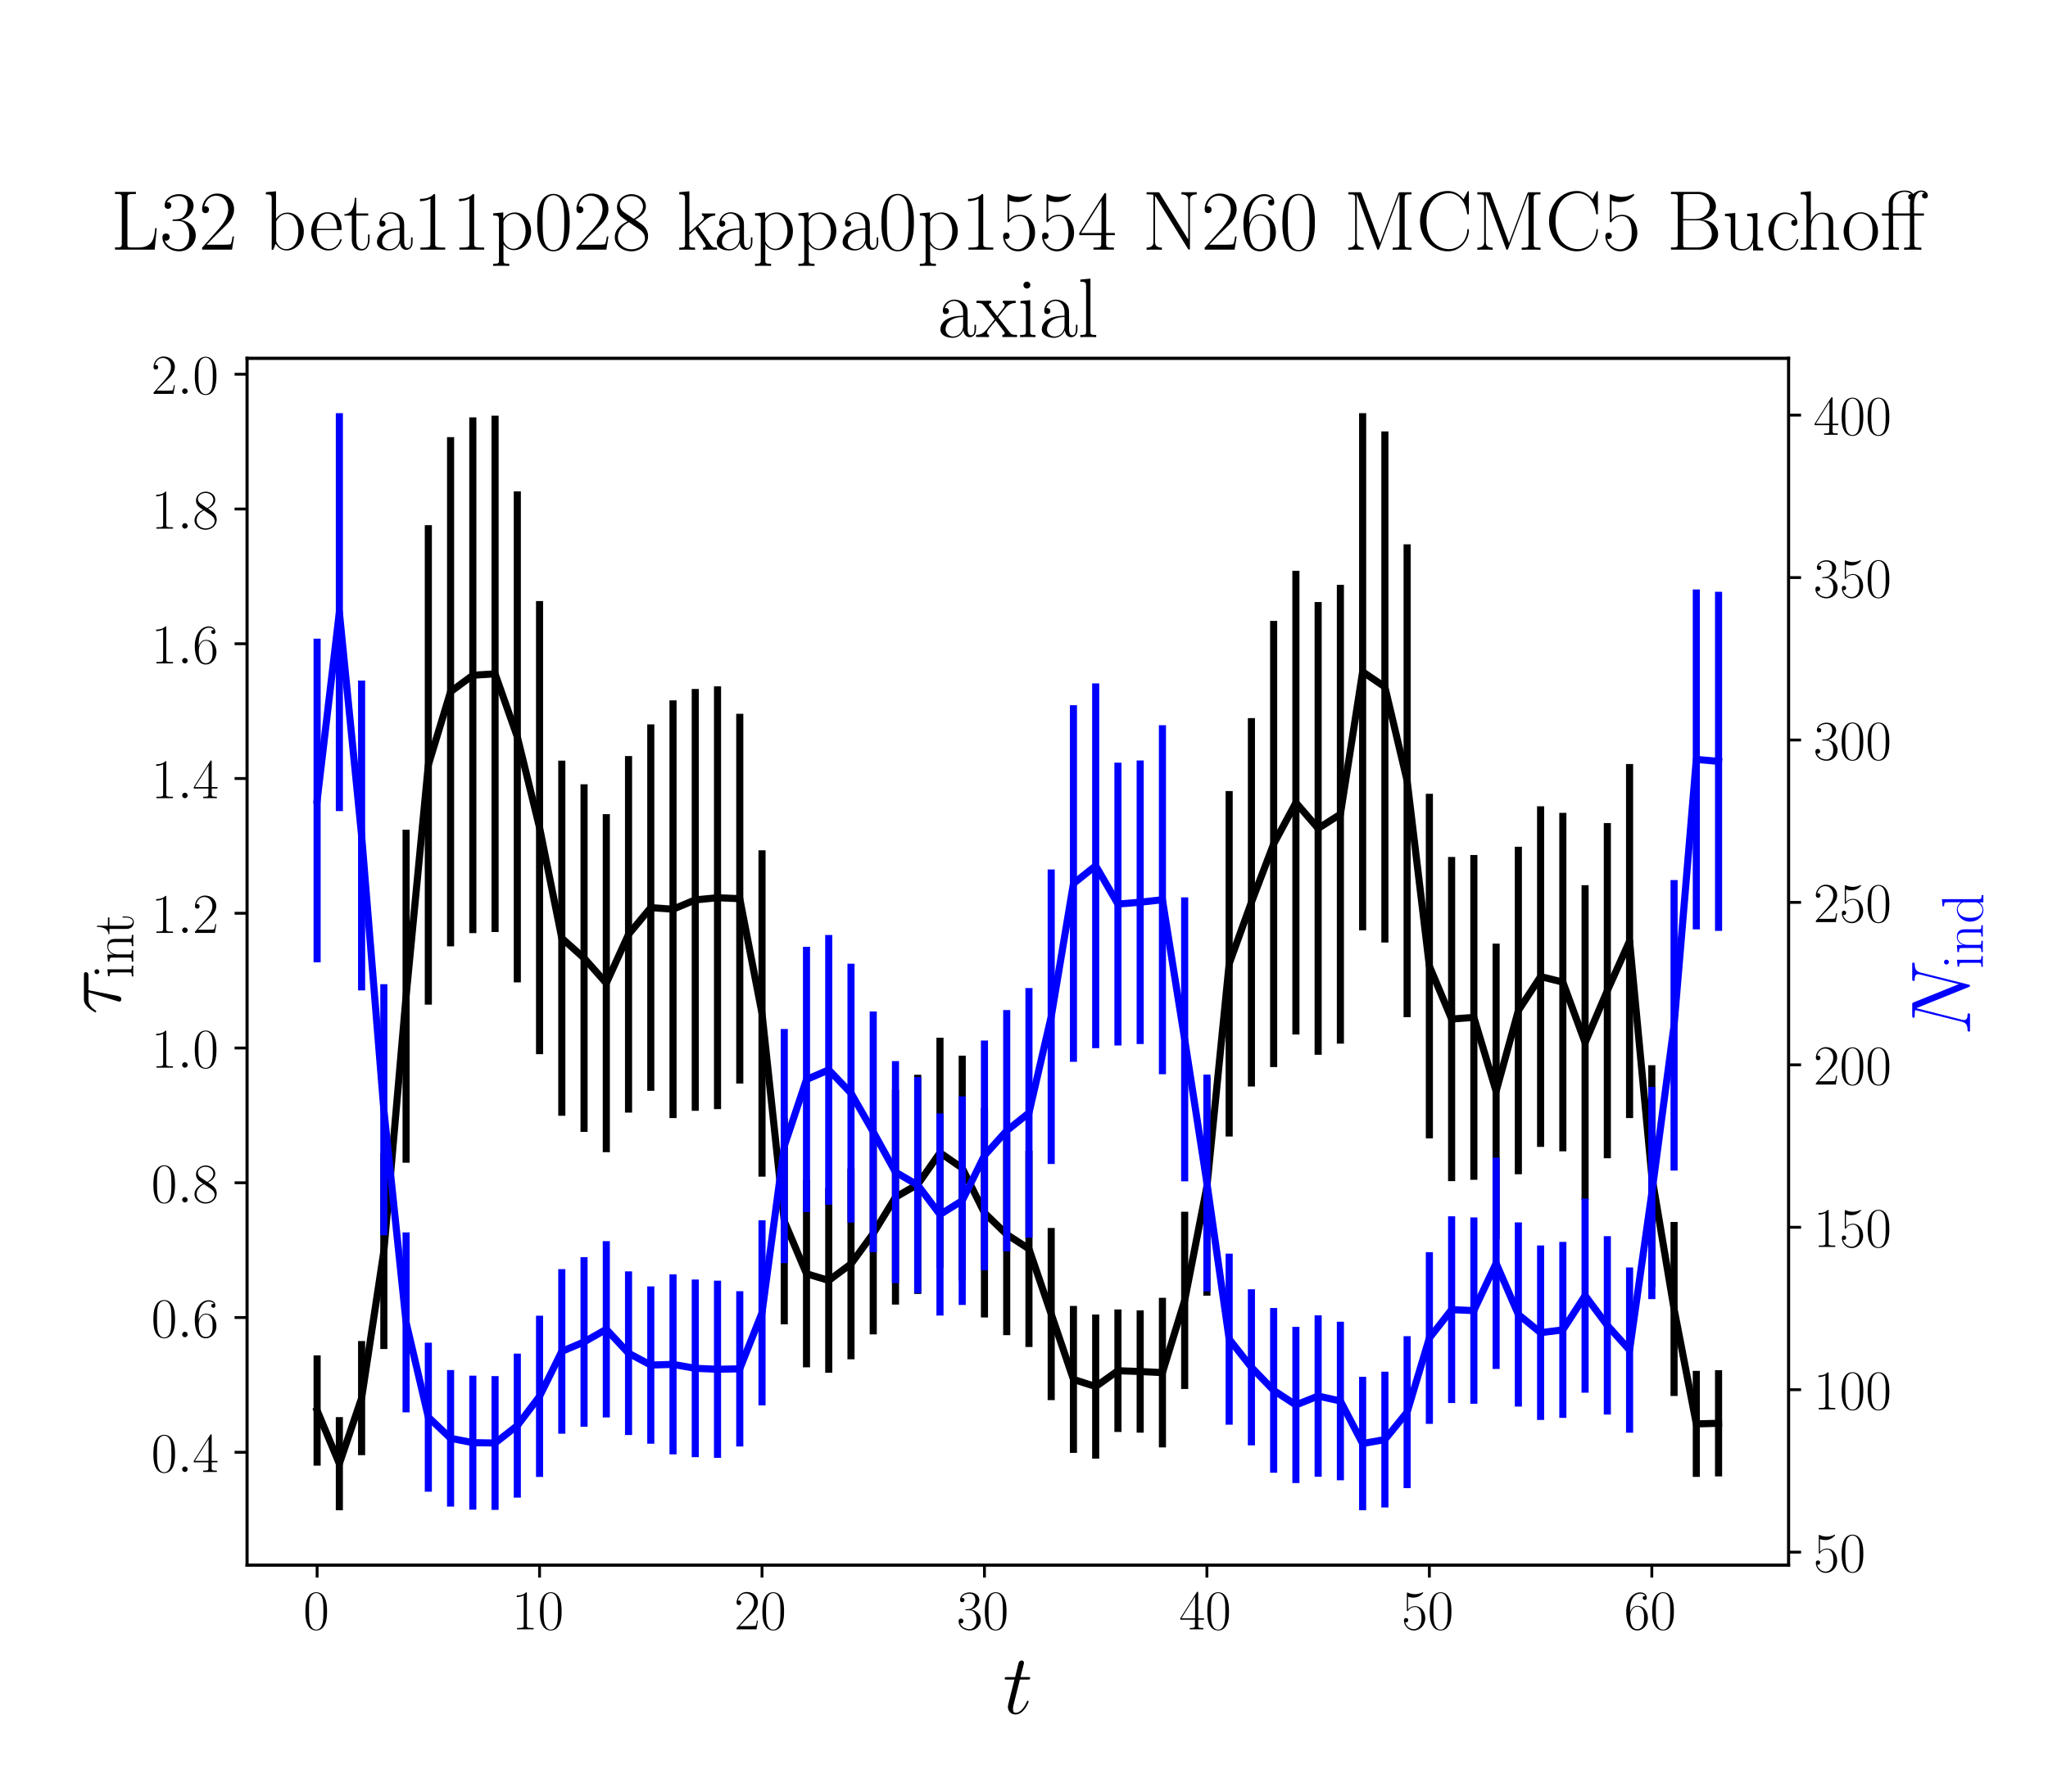 <?xml version="1.0" encoding="utf-8" standalone="no"?>
<!DOCTYPE svg PUBLIC "-//W3C//DTD SVG 1.1//EN"
  "http://www.w3.org/Graphics/SVG/1.1/DTD/svg11.dtd">
<!-- Created with matplotlib (https://matplotlib.org/) -->
<svg height="504pt" version="1.1" viewBox="0 0 576 504" width="576pt" xmlns="http://www.w3.org/2000/svg" xmlns:xlink="http://www.w3.org/1999/xlink">
 <defs>
  <style type="text/css">*{stroke-linecap:butt;stroke-linejoin:round;}</style>
 </defs>
 <g id="figure_1">
  <g id="patch_1">
   <path d="M 0 504 
L 576 504 
L 576 0 
L 0 0 
z
" style="fill:#ffffff;"/>
  </g>
  <g id="axes_1">
   <g id="patch_2">
    <path d="M 69.479 440.296 
L 503.053 440.296 
L 503.053 100.8 
L 69.479 100.8 
z
" style="fill:#ffffff;"/>
   </g>
   <g id="matplotlib.axis_1">
    <g id="xtick_1">
     <g id="line2d_1">
      <defs>
       <path d="M 0 0 
L 0 3.5 
" id="m5c2902a38f" style="stroke:#000000;stroke-width:0.8;"/>
      </defs>
      <g>
       <use style="stroke:#000000;stroke-width:0.8;" x="89.187" xlink:href="#m5c2902a38f" y="440.296"/>
      </g>
     </g>
     <g id="text_1">
      <!-- $\mathdefault{0}$ -->
      <g transform="translate(85.285 458.365)scale(0.16 -0.16)">
       <defs>
        <path d="M 42 31.641 
C 42 37.75 41.906 48.125 37.703 56.109 
C 34 63.109 28.094 65.594 22.906 65.594 
C 18.094 65.594 12 63.406 8.203 56.203 
C 4.203 48.719 3.797 39.438 3.797 31.641 
C 3.797 25.953 3.906 17.281 7 9.672 
C 11.297 -0.609 19 -2 22.906 -2 
C 27.5 -2 34.5 -0.109 38.594 9.375 
C 41.594 16.281 42 24.359 42 31.641 
z
M 22.906 -0.406 
C 16.5 -0.406 12.703 5.078 11.297 12.688 
C 10.203 18.562 10.203 27.156 10.203 32.75 
C 10.203 40.438 10.203 46.828 11.5 52.922 
C 13.406 61.391 19 64 22.906 64 
C 27 64 32.297 61.297 34.203 53.125 
C 35.5 47.438 35.594 40.734 35.594 32.75 
C 35.594 26.25 35.594 18.266 34.406 12.375 
C 32.297 1.484 26.406 -0.406 22.906 -0.406 
z
" id="CMR17-48"/>
       </defs>
       <use transform="scale(0.996)" xlink:href="#CMR17-48"/>
      </g>
     </g>
    </g>
    <g id="xtick_2">
     <g id="line2d_2">
      <g>
       <use style="stroke:#000000;stroke-width:0.8;" x="151.751" xlink:href="#m5c2902a38f" y="440.296"/>
      </g>
     </g>
     <g id="text_2">
      <!-- $\mathdefault{10}$ -->
      <g transform="translate(143.947 458.365)scale(0.16 -0.16)">
       <defs>
        <path d="M 26.594 63.406 
C 26.594 65.5 26.5 65.5 25.094 65.5 
C 21.203 61.188 15.297 59.797 9.703 59.797 
C 9.406 59.797 8.906 59.797 8.797 59.5 
C 8.703 59.297 8.703 59.094 8.703 57 
C 11.797 57 17 57.594 21 59.984 
L 21 7.203 
C 21 3.688 20.797 2.5 12.203 2.5 
L 9.203 2.5 
L 9.203 0 
C 14 0 19 0 23.797 0 
C 28.594 0 33.594 0 38.406 0 
L 38.406 2.5 
L 35.406 2.5 
C 26.797 2.5 26.594 3.594 26.594 7.156 
z
" id="CMR17-49"/>
       </defs>
       <use transform="scale(0.996)" xlink:href="#CMR17-49"/>
       <use transform="translate(45.69 0)scale(0.996)" xlink:href="#CMR17-48"/>
      </g>
     </g>
    </g>
    <g id="xtick_3">
     <g id="line2d_3">
      <g>
       <use style="stroke:#000000;stroke-width:0.8;" x="214.316" xlink:href="#m5c2902a38f" y="440.296"/>
      </g>
     </g>
     <g id="text_3">
      <!-- $\mathdefault{20}$ -->
      <g transform="translate(206.512 458.365)scale(0.16 -0.16)">
       <defs>
        <path d="M 41.703 15.453 
L 39.906 15.453 
C 38.906 8.375 38.094 7.172 37.703 6.562 
C 37.203 5.766 30 5.766 28.594 5.766 
L 9.406 5.766 
C 13 9.672 20 16.75 28.5 24.953 
C 34.594 30.734 41.703 37.531 41.703 47.422 
C 41.703 59.219 32.297 66 21.797 66 
C 10.797 66 4.094 56.312 4.094 47.344 
C 4.094 43.438 7 42.938 8.203 42.938 
C 9.203 42.938 12.203 43.547 12.203 47.031 
C 12.203 50.109 9.594 51 8.203 51 
C 7.594 51 7 50.906 6.594 50.703 
C 8.5 59.219 14.297 63.406 20.406 63.406 
C 29.094 63.406 34.797 56.516 34.797 47.422 
C 34.797 38.734 29.703 31.25 24 24.75 
L 4.094 2.281 
L 4.094 0 
L 39.297 0 
z
" id="CMR17-50"/>
       </defs>
       <use transform="scale(0.996)" xlink:href="#CMR17-50"/>
       <use transform="translate(45.69 0)scale(0.996)" xlink:href="#CMR17-48"/>
      </g>
     </g>
    </g>
    <g id="xtick_4">
     <g id="line2d_4">
      <g>
       <use style="stroke:#000000;stroke-width:0.8;" x="276.881" xlink:href="#m5c2902a38f" y="440.296"/>
      </g>
     </g>
     <g id="text_4">
      <!-- $\mathdefault{30}$ -->
      <g transform="translate(269.077 458.365)scale(0.16 -0.16)">
       <defs>
        <path d="M 22.094 33.703 
C 31 33.703 34.906 25.969 34.906 17.031 
C 34.906 5 28.5 0.391 22.703 0.391 
C 17.406 0.391 8.797 3.031 6.094 10.828 
C 6.594 10.625 7.094 10.625 7.594 10.625 
C 10 10.625 11.797 12.219 11.797 14.812 
C 11.797 17.703 9.594 19 7.594 19 
C 5.906 19 3.297 18.203 3.297 14.469 
C 3.297 5.234 12.297 -2 22.906 -2 
C 34 -2 42.5 6.719 42.5 16.953 
C 42.5 26.672 34.5 33.703 25 34.797 
C 32.594 36.375 39.906 43.062 39.906 52.016 
C 39.906 59.688 32 65.297 23 65.297 
C 13.906 65.297 5.906 59.828 5.906 52.016 
C 5.906 48.594 8.5 48 9.797 48 
C 11.906 48 13.703 49.297 13.703 51.891 
C 13.703 54.469 11.906 55.766 9.797 55.766 
C 9.406 55.766 8.906 55.766 8.5 55.578 
C 11.406 61.859 19.297 63 22.797 63 
C 26.297 63 32.906 61.328 32.906 51.875 
C 32.906 49.109 32.5 44.188 29.094 39.844 
C 26.094 36 22.703 36 19.406 35.688 
C 18.906 35.688 16.594 35.453 16.203 35.453 
C 15.5 35.359 15.094 35.266 15.094 34.5 
C 15.094 33.797 15.203 33.703 17.203 33.703 
z
" id="CMR17-51"/>
       </defs>
       <use transform="scale(0.996)" xlink:href="#CMR17-51"/>
       <use transform="translate(45.69 0)scale(0.996)" xlink:href="#CMR17-48"/>
      </g>
     </g>
    </g>
    <g id="xtick_5">
     <g id="line2d_5">
      <g>
       <use style="stroke:#000000;stroke-width:0.8;" x="339.446" xlink:href="#m5c2902a38f" y="440.296"/>
      </g>
     </g>
     <g id="text_5">
      <!-- $\mathdefault{40}$ -->
      <g transform="translate(331.642 458.365)scale(0.16 -0.16)">
       <defs>
        <path d="M 33.594 64.406 
C 33.594 66.5 33.5 66.5 31.703 66.5 
L 2 19.594 
L 2 17 
L 27.797 17 
L 27.797 7.141 
C 27.797 3.5 27.594 2.5 20.594 2.5 
L 18.703 2.5 
L 18.703 0 
C 21.906 0 27.297 0 30.703 0 
C 34.094 0 39.5 0 42.703 0 
L 42.703 2.5 
L 40.797 2.5 
C 33.797 2.5 33.594 3.5 33.594 7.141 
L 33.594 17 
L 43.797 17 
L 43.797 19.594 
L 33.594 19.594 
z
M 28.094 57.859 
L 28.094 19.594 
L 4 19.594 
z
" id="CMR17-52"/>
       </defs>
       <use transform="scale(0.996)" xlink:href="#CMR17-52"/>
       <use transform="translate(45.69 0)scale(0.996)" xlink:href="#CMR17-48"/>
      </g>
     </g>
    </g>
    <g id="xtick_6">
     <g id="line2d_6">
      <g>
       <use style="stroke:#000000;stroke-width:0.8;" x="402.011" xlink:href="#m5c2902a38f" y="440.296"/>
      </g>
     </g>
     <g id="text_6">
      <!-- $\mathdefault{50}$ -->
      <g transform="translate(394.207 458.365)scale(0.16 -0.16)">
       <defs>
        <path d="M 11.406 57.688 
C 12.406 57.281 16.5 56 20.703 56 
C 30 56 35.094 61.109 38 64.062 
C 38 64.953 38 65.5 37.406 65.5 
C 37.297 65.5 37.094 65.5 36.297 65.047 
C 32.797 63.406 28.703 62.078 23.703 62.078 
C 20.703 62.078 16.203 62.484 11.297 64.672 
C 10.203 65.172 10 65.172 9.906 65.172 
C 9.406 65.172 9.297 65.062 9.297 63.078 
L 9.297 34.422 
C 9.297 32.641 9.297 32.141 10.297 32.141 
C 10.797 32.141 11 32.344 11.5 33.031 
C 14.703 37.516 19.094 39.406 24.094 39.406 
C 27.594 39.406 35.094 37.219 35.094 20.141 
C 35.094 16.953 35.094 11.172 32.094 6.578 
C 29.594 2.484 25.703 0.391 21.406 0.391 
C 14.797 0.391 8.094 5 6.297 12.719 
C 6.703 12.609 7.5 12.422 7.906 12.422 
C 9.203 12.422 11.703 13.125 11.703 16.219 
C 11.703 18.906 9.797 20 7.906 20 
C 5.594 20 4.094 18.594 4.094 15.797 
C 4.094 7.094 11 -2 21.594 -2 
C 31.906 -2 41.703 6.875 41.703 19.75 
C 41.703 31.719 33.906 41 24.203 41 
C 19.094 41 14.797 39.109 11.406 35.531 
z
" id="CMR17-53"/>
       </defs>
       <use transform="scale(0.996)" xlink:href="#CMR17-53"/>
       <use transform="translate(45.69 0)scale(0.996)" xlink:href="#CMR17-48"/>
      </g>
     </g>
    </g>
    <g id="xtick_7">
     <g id="line2d_7">
      <g>
       <use style="stroke:#000000;stroke-width:0.8;" x="464.576" xlink:href="#m5c2902a38f" y="440.296"/>
      </g>
     </g>
     <g id="text_7">
      <!-- $\mathdefault{60}$ -->
      <g transform="translate(456.772 458.365)scale(0.16 -0.16)">
       <defs>
        <path d="M 10.594 34 
C 10.594 57.656 21.797 63 28.297 63 
C 30.406 63 35.5 62.641 37.5 59 
C 35.906 59 32.906 59 32.906 55.516 
C 32.906 52.828 35.094 51.922 36.5 51.922 
C 37.406 51.922 40.094 52.312 40.094 55.625 
C 40.094 61.781 35.094 65.297 28.203 65.297 
C 16.297 65.297 3.797 52.969 3.797 31 
C 3.797 3.953 15.094 -2 23.094 -2 
C 32.797 -2 42 6.672 42 20.047 
C 42 32.516 33.906 41.594 23.703 41.594 
C 17.594 41.594 13.094 37.609 10.594 30.625 
z
M 23.094 0.391 
C 10.797 0.391 10.797 18.75 10.797 22.438 
C 10.797 29.625 14.203 40 23.5 40 
C 25.203 40 30.094 40 33.406 33.125 
C 35.203 29.219 35.203 25.141 35.203 20.141 
C 35.203 14.75 35.203 10.781 33.094 6.781 
C 30.906 2.672 27.703 0.391 23.094 0.391 
z
" id="CMR17-54"/>
       </defs>
       <use transform="scale(0.996)" xlink:href="#CMR17-54"/>
       <use transform="translate(45.69 0)scale(0.996)" xlink:href="#CMR17-48"/>
      </g>
     </g>
    </g>
    <g id="text_8">
     <!-- $t$ -->
     <g transform="translate(282.039 482.069)scale(0.24 -0.24)">
      <defs>
       <path d="M 20.094 40.094 
L 29.297 40.094 
C 31.203 40.094 32.203 40.094 32.203 41.891 
C 32.203 43 31.594 43 29.594 43 
L 20.797 43 
L 24.5 57.688 
C 24.906 59.078 24.906 59.281 24.906 60 
C 24.906 61.609 23.594 62.5 22.297 62.5 
C 21.5 62.5 19.203 62.203 18.406 58.984 
L 14.5 43 
L 5.094 43 
C 3.094 43 2.203 43 2.203 41.094 
C 2.203 40.094 2.906 40.094 4.797 40.094 
L 13.703 40.094 
L 7.094 13.766 
C 6.297 10.281 6 9.281 6 7.984 
C 6 3.297 9.297 -1 14.906 -1 
C 25 -1 30.406 13.562 30.406 14.25 
C 30.406 14.859 30 15.156 29.406 15.156 
C 29.203 15.156 28.797 15.156 28.594 14.75 
C 28.5 14.656 28.406 14.547 27.703 12.953 
C 25.594 7.984 21 1 15.203 1 
C 12.203 1 12 3.5 12 5.688 
C 12 5.781 12 7.688 12.297 8.875 
z
" id="CMMI12-116"/>
      </defs>
      <use transform="scale(0.996)" xlink:href="#CMMI12-116"/>
     </g>
    </g>
   </g>
   <g id="matplotlib.axis_2">
    <g id="ytick_1">
     <g id="line2d_8">
      <defs>
       <path d="M 0 0 
L -3.5 0 
" id="m977ad67863" style="stroke:#000000;stroke-width:0.8;"/>
      </defs>
      <g>
       <use style="stroke:#000000;stroke-width:0.8;" x="69.479" xlink:href="#m977ad67863" y="408.552"/>
      </g>
     </g>
     <g id="text_9">
      <!-- $\mathdefault{0.4}$ -->
      <g transform="translate(42.535 414.087)scale(0.16 -0.16)">
       <defs>
        <path d="M 18.406 4.797 
C 18.406 7.688 16 9.672 13.594 9.672 
C 10.703 9.672 8.703 7.281 8.703 4.891 
C 8.703 2 11.094 0 13.5 0 
C 16.406 0 18.406 2.391 18.406 4.797 
z
" id="CMMI12-58"/>
       </defs>
       <use transform="scale(0.996)" xlink:href="#CMR17-48"/>
       <use transform="translate(45.69 0)scale(0.996)" xlink:href="#CMMI12-58"/>
       <use transform="translate(72.788 0)scale(0.996)" xlink:href="#CMR17-52"/>
      </g>
     </g>
    </g>
    <g id="ytick_2">
     <g id="line2d_9">
      <g>
       <use style="stroke:#000000;stroke-width:0.8;" x="69.479" xlink:href="#m977ad67863" y="370.642"/>
      </g>
     </g>
     <g id="text_10">
      <!-- $\mathdefault{0.6}$ -->
      <g transform="translate(42.535 376.177)scale(0.16 -0.16)">
       <use transform="scale(0.996)" xlink:href="#CMR17-48"/>
       <use transform="translate(45.69 0)scale(0.996)" xlink:href="#CMMI12-58"/>
       <use transform="translate(72.788 0)scale(0.996)" xlink:href="#CMR17-54"/>
      </g>
     </g>
    </g>
    <g id="ytick_3">
     <g id="line2d_10">
      <g>
       <use style="stroke:#000000;stroke-width:0.8;" x="69.479" xlink:href="#m977ad67863" y="332.732"/>
      </g>
     </g>
     <g id="text_11">
      <!-- $\mathdefault{0.8}$ -->
      <g transform="translate(42.535 338.267)scale(0.16 -0.16)">
       <defs>
        <path d="M 27.203 35.375 
C 33.5 38.547 39.906 43.328 39.906 50.984 
C 39.906 60.016 31.094 65.297 23 65.297 
C 13.906 65.297 5.906 58.734 5.906 49.688 
C 5.906 47.203 6.5 42.922 10.406 39.141 
C 11.406 38.156 15.594 35.172 18.297 33.281 
C 13.797 30.984 3.297 25.531 3.297 14.594 
C 3.297 4.359 13.094 -2 22.797 -2 
C 33.5 -2 42.5 5.656 42.5 15.781 
C 42.5 24.844 36.406 29.016 32.406 31.703 
z
M 14.094 44.094 
C 13.297 44.594 9.297 47.672 9.297 52.359 
C 9.297 58.422 15.594 63 22.797 63 
C 30.703 63 36.5 57.438 36.5 50.969 
C 36.5 41.703 26.094 36.422 25.594 36.422 
C 25.5 36.422 25.406 36.422 24.594 37.031 
z
M 32.5 23.734 
C 34 22.641 38.797 19.375 38.797 13.297 
C 38.797 5.953 31.406 0.391 23 0.391 
C 13.906 0.391 7 6.844 7 14.688 
C 7 22.547 13.094 29.094 20 32.188 
z
" id="CMR17-56"/>
       </defs>
       <use transform="scale(0.996)" xlink:href="#CMR17-48"/>
       <use transform="translate(45.69 0)scale(0.996)" xlink:href="#CMMI12-58"/>
       <use transform="translate(72.788 0)scale(0.996)" xlink:href="#CMR17-56"/>
      </g>
     </g>
    </g>
    <g id="ytick_4">
     <g id="line2d_11">
      <g>
       <use style="stroke:#000000;stroke-width:0.8;" x="69.479" xlink:href="#m977ad67863" y="294.822"/>
      </g>
     </g>
     <g id="text_12">
      <!-- $\mathdefault{1.0}$ -->
      <g transform="translate(42.535 300.357)scale(0.16 -0.16)">
       <use transform="scale(0.996)" xlink:href="#CMR17-49"/>
       <use transform="translate(45.69 0)scale(0.996)" xlink:href="#CMMI12-58"/>
       <use transform="translate(72.788 0)scale(0.996)" xlink:href="#CMR17-48"/>
      </g>
     </g>
    </g>
    <g id="ytick_5">
     <g id="line2d_12">
      <g>
       <use style="stroke:#000000;stroke-width:0.8;" x="69.479" xlink:href="#m977ad67863" y="256.912"/>
      </g>
     </g>
     <g id="text_13">
      <!-- $\mathdefault{1.2}$ -->
      <g transform="translate(42.535 262.447)scale(0.16 -0.16)">
       <use transform="scale(0.996)" xlink:href="#CMR17-49"/>
       <use transform="translate(45.69 0)scale(0.996)" xlink:href="#CMMI12-58"/>
       <use transform="translate(72.788 0)scale(0.996)" xlink:href="#CMR17-50"/>
      </g>
     </g>
    </g>
    <g id="ytick_6">
     <g id="line2d_13">
      <g>
       <use style="stroke:#000000;stroke-width:0.8;" x="69.479" xlink:href="#m977ad67863" y="219.002"/>
      </g>
     </g>
     <g id="text_14">
      <!-- $\mathdefault{1.4}$ -->
      <g transform="translate(42.535 224.537)scale(0.16 -0.16)">
       <use transform="scale(0.996)" xlink:href="#CMR17-49"/>
       <use transform="translate(45.69 0)scale(0.996)" xlink:href="#CMMI12-58"/>
       <use transform="translate(72.788 0)scale(0.996)" xlink:href="#CMR17-52"/>
      </g>
     </g>
    </g>
    <g id="ytick_7">
     <g id="line2d_14">
      <g>
       <use style="stroke:#000000;stroke-width:0.8;" x="69.479" xlink:href="#m977ad67863" y="181.092"/>
      </g>
     </g>
     <g id="text_15">
      <!-- $\mathdefault{1.6}$ -->
      <g transform="translate(42.535 186.627)scale(0.16 -0.16)">
       <use transform="scale(0.996)" xlink:href="#CMR17-49"/>
       <use transform="translate(45.69 0)scale(0.996)" xlink:href="#CMMI12-58"/>
       <use transform="translate(72.788 0)scale(0.996)" xlink:href="#CMR17-54"/>
      </g>
     </g>
    </g>
    <g id="ytick_8">
     <g id="line2d_15">
      <g>
       <use style="stroke:#000000;stroke-width:0.8;" x="69.479" xlink:href="#m977ad67863" y="143.182"/>
      </g>
     </g>
     <g id="text_16">
      <!-- $\mathdefault{1.8}$ -->
      <g transform="translate(42.535 148.717)scale(0.16 -0.16)">
       <use transform="scale(0.996)" xlink:href="#CMR17-49"/>
       <use transform="translate(45.69 0)scale(0.996)" xlink:href="#CMMI12-58"/>
       <use transform="translate(72.788 0)scale(0.996)" xlink:href="#CMR17-56"/>
      </g>
     </g>
    </g>
    <g id="ytick_9">
     <g id="line2d_16">
      <g>
       <use style="stroke:#000000;stroke-width:0.8;" x="69.479" xlink:href="#m977ad67863" y="105.272"/>
      </g>
     </g>
     <g id="text_17">
      <!-- $\mathdefault{2.0}$ -->
      <g transform="translate(42.535 110.807)scale(0.16 -0.16)">
       <use transform="scale(0.996)" xlink:href="#CMR17-50"/>
       <use transform="translate(45.69 0)scale(0.996)" xlink:href="#CMMI12-58"/>
       <use transform="translate(72.788 0)scale(0.996)" xlink:href="#CMR17-48"/>
      </g>
     </g>
    </g>
    <g id="text_18">
     <!-- $\tau_{\rm int}$ -->
     <g transform="translate(33.884 285.419)rotate(-90)scale(0.24 -0.24)">
      <defs>
       <path d="M 28.703 37.625 
L 45.297 37.625 
C 46.594 37.625 49.906 37.625 49.906 40.812 
C 49.906 43 48 43 46.203 43 
L 18.703 43 
C 16.406 43 13 43 8.406 38.125 
C 5.797 35.234 2.594 29.953 2.594 29.359 
C 2.594 28.766 3.094 28.562 3.703 28.562 
C 4.406 28.562 4.5 28.859 5 29.453 
C 10.203 37.625 15.406 37.625 17.906 37.625 
L 26.203 37.625 
L 15.797 3.484 
C 15.297 1.984 15.297 1.781 15.297 1.484 
C 15.297 0.391 16 -1 18 -1 
C 21.094 -1 21.594 1.688 21.906 3.172 
z
" id="CMMI12-28"/>
       <path d="M 15.5 61.078 
C 15.5 63.266 13.703 65.156 11.406 65.156 
C 9.203 65.156 7.297 63.375 7.297 61.078 
C 7.297 58.891 9.094 57 11.406 57 
C 13.594 57 15.5 58.797 15.5 61.078 
z
M 3.797 42.281 
L 3.797 39.703 
C 9.406 39.703 10.203 39.094 10.203 34.328 
L 10.203 6.672 
C 10.203 2.875 9.797 2.391 3.406 2.391 
L 3.406 -0.203 
C 5.797 0 10.094 0 12.594 0 
C 15 0 19.094 0 21.406 -0.203 
L 21.406 2.391 
C 15.5 2.391 15.297 2.984 15.297 6.562 
L 15.297 43.375 
z
" id="CMR17-105"/>
       <path d="M 41.5 30.203 
C 41.5 35.297 40.5 43.594 28.703 43.594 
C 20.797 43.594 16.703 37.5 15.203 33.5 
L 15.094 33.5 
L 15.094 43.594 
L 3.297 42.5 
L 3.297 39.906 
C 9.203 39.906 10.094 39.297 10.094 34.5 
L 10.094 6.688 
C 10.094 2.875 9.703 2.391 3.297 2.391 
L 3.297 -0.203 
C 5.703 0 10.094 0 12.703 0 
C 15.297 0 19.797 0 22.203 -0.203 
L 22.203 2.391 
C 15.797 2.391 15.406 2.781 15.406 6.688 
L 15.406 25.906 
C 15.406 35.109 21 42 28 42 
C 35.406 42 36.203 35.406 36.203 30.594 
L 36.203 6.688 
C 36.203 2.875 35.797 2.391 29.406 2.391 
L 29.406 -0.203 
C 31.797 0 36.203 0 38.797 0 
C 41.406 0 45.906 0 48.297 -0.203 
L 48.297 2.391 
C 41.906 2.391 41.5 2.781 41.5 6.688 
z
" id="CMR17-110"/>
       <path d="M 15.094 40 
L 29.094 40 
L 29.094 42.578 
L 15.094 42.578 
L 15.094 61 
L 13.297 61 
C 13.094 50.703 9.594 41.688 1.094 41.688 
L 1.094 40 
L 9.797 40 
L 9.797 12.047 
C 9.797 10.156 9.797 -1 21.406 -1 
C 27.297 -1 30.703 4.781 30.703 12.141 
L 30.703 17.812 
L 28.906 17.812 
L 28.906 12.234 
C 28.906 5.375 26.203 0.797 22 0.797 
C 19.094 0.797 15.094 2.781 15.094 11.844 
z
" id="CMR17-116"/>
      </defs>
      <use transform="scale(0.996)" xlink:href="#CMMI12-28"/>
      <use transform="translate(42.364 -14.944)scale(0.697)" xlink:href="#CMR17-105"/>
      <use transform="translate(59.773 -14.944)scale(0.697)" xlink:href="#CMR17-110"/>
      <use transform="translate(93.578 -14.944)scale(0.697)" xlink:href="#CMR17-116"/>
     </g>
    </g>
   </g>
   <g id="LineCollection_1">
    <path clip-path="url(#pecda8a8724)" d="M 89.187 412.302 
L 89.187 381.288 
" style="fill:none;stroke:#000000;stroke-width:2;"/>
    <path clip-path="url(#pecda8a8724)" d="M 95.443 424.864 
L 95.443 398.656 
" style="fill:none;stroke:#000000;stroke-width:2;"/>
    <path clip-path="url(#pecda8a8724)" d="M 101.7 409.362 
L 101.7 377.259 
" style="fill:none;stroke:#000000;stroke-width:2;"/>
    <path clip-path="url(#pecda8a8724)" d="M 107.956 379.492 
L 107.956 324.533 
" style="fill:none;stroke:#000000;stroke-width:2;"/>
    <path clip-path="url(#pecda8a8724)" d="M 114.213 327.097 
L 114.213 233.413 
" style="fill:none;stroke:#000000;stroke-width:2;"/>
    <path clip-path="url(#pecda8a8724)" d="M 120.469 282.621 
L 120.469 147.738 
" style="fill:none;stroke:#000000;stroke-width:2;"/>
    <path clip-path="url(#pecda8a8724)" d="M 126.725 266.219 
L 126.725 122.966 
" style="fill:none;stroke:#000000;stroke-width:2;"/>
    <path clip-path="url(#pecda8a8724)" d="M 132.982 262.506 
L 132.982 117.411 
" style="fill:none;stroke:#000000;stroke-width:2;"/>
    <path clip-path="url(#pecda8a8724)" d="M 139.238 262.192 
L 139.238 116.943 
" style="fill:none;stroke:#000000;stroke-width:2;"/>
    <path clip-path="url(#pecda8a8724)" d="M 145.495 276.352 
L 145.495 138.225 
" style="fill:none;stroke:#000000;stroke-width:2;"/>
    <path clip-path="url(#pecda8a8724)" d="M 151.751 296.552 
L 151.751 169.076 
" style="fill:none;stroke:#000000;stroke-width:2;"/>
    <path clip-path="url(#pecda8a8724)" d="M 158.008 313.88 
L 158.008 213.985 
" style="fill:none;stroke:#000000;stroke-width:2;"/>
    <path clip-path="url(#pecda8a8724)" d="M 164.264 318.42 
L 164.264 220.629 
" style="fill:none;stroke:#000000;stroke-width:2;"/>
    <path clip-path="url(#pecda8a8724)" d="M 170.521 324.132 
L 170.521 229.032 
" style="fill:none;stroke:#000000;stroke-width:2;"/>
    <path clip-path="url(#pecda8a8724)" d="M 176.777 312.991 
L 176.777 212.688 
" style="fill:none;stroke:#000000;stroke-width:2;"/>
    <path clip-path="url(#pecda8a8724)" d="M 183.034 306.868 
L 183.034 203.781 
" style="fill:none;stroke:#000000;stroke-width:2;"/>
    <path clip-path="url(#pecda8a8724)" d="M 189.29 314.529 
L 189.29 197.019 
" style="fill:none;stroke:#000000;stroke-width:2;"/>
    <path clip-path="url(#pecda8a8724)" d="M 195.547 312.484 
L 195.547 193.816 
" style="fill:none;stroke:#000000;stroke-width:2;"/>
    <path clip-path="url(#pecda8a8724)" d="M 201.803 312.01 
L 201.803 193.075 
" style="fill:none;stroke:#000000;stroke-width:2;"/>
    <path clip-path="url(#pecda8a8724)" d="M 208.06 304.817 
L 208.06 200.809 
" style="fill:none;stroke:#000000;stroke-width:2;"/>
    <path clip-path="url(#pecda8a8724)" d="M 214.316 331.004 
L 214.316 239.204 
" style="fill:none;stroke:#000000;stroke-width:2;"/>
    <path clip-path="url(#pecda8a8724)" d="M 220.573 372.559 
L 220.573 314.557 
" style="fill:none;stroke:#000000;stroke-width:2;"/>
    <path clip-path="url(#pecda8a8724)" d="M 226.829 384.647 
L 226.829 331.997 
" style="fill:none;stroke:#000000;stroke-width:2;"/>
    <path clip-path="url(#pecda8a8724)" d="M 233.086 386.181 
L 233.086 334.227 
" style="fill:none;stroke:#000000;stroke-width:2;"/>
    <path clip-path="url(#pecda8a8724)" d="M 239.342 382.389 
L 239.342 328.723 
" style="fill:none;stroke:#000000;stroke-width:2;"/>
    <path clip-path="url(#pecda8a8724)" d="M 245.599 375.376 
L 245.599 318.602 
" style="fill:none;stroke:#000000;stroke-width:2;"/>
    <path clip-path="url(#pecda8a8724)" d="M 251.855 366.991 
L 251.855 306.597 
" style="fill:none;stroke:#000000;stroke-width:2;"/>
    <path clip-path="url(#pecda8a8724)" d="M 258.112 364.009 
L 258.112 302.353 
" style="fill:none;stroke:#000000;stroke-width:2;"/>
    <path clip-path="url(#pecda8a8724)" d="M 264.368 356.642 
L 264.368 291.928 
" style="fill:none;stroke:#000000;stroke-width:2;"/>
    <path clip-path="url(#pecda8a8724)" d="M 270.625 360.213 
L 270.625 296.972 
" style="fill:none;stroke:#000000;stroke-width:2;"/>
    <path clip-path="url(#pecda8a8724)" d="M 276.881 370.624 
L 276.881 311.785 
" style="fill:none;stroke:#000000;stroke-width:2;"/>
    <path clip-path="url(#pecda8a8724)" d="M 283.138 375.602 
L 283.138 318.927 
" style="fill:none;stroke:#000000;stroke-width:2;"/>
    <path clip-path="url(#pecda8a8724)" d="M 289.394 378.927 
L 289.394 323.717 
" style="fill:none;stroke:#000000;stroke-width:2;"/>
    <path clip-path="url(#pecda8a8724)" d="M 295.651 393.869 
L 295.651 345.452 
" style="fill:none;stroke:#000000;stroke-width:2;"/>
    <path clip-path="url(#pecda8a8724)" d="M 301.907 408.712 
L 301.907 367.38 
" style="fill:none;stroke:#000000;stroke-width:2;"/>
    <path clip-path="url(#pecda8a8724)" d="M 308.163 410.329 
L 308.163 369.79 
" style="fill:none;stroke:#000000;stroke-width:2;"/>
    <path clip-path="url(#pecda8a8724)" d="M 314.42 402.837 
L 314.42 368.37 
" style="fill:none;stroke:#000000;stroke-width:2;"/>
    <path clip-path="url(#pecda8a8724)" d="M 320.676 403.027 
L 320.676 368.628 
" style="fill:none;stroke:#000000;stroke-width:2;"/>
    <path clip-path="url(#pecda8a8724)" d="M 326.933 407.172 
L 326.933 365.089 
" style="fill:none;stroke:#000000;stroke-width:2;"/>
    <path clip-path="url(#pecda8a8724)" d="M 333.189 390.743 
L 333.189 340.878 
" style="fill:none;stroke:#000000;stroke-width:2;"/>
    <path clip-path="url(#pecda8a8724)" d="M 339.446 364.489 
L 339.446 303.036 
" style="fill:none;stroke:#000000;stroke-width:2;"/>
    <path clip-path="url(#pecda8a8724)" d="M 345.702 319.72 
L 345.702 222.538 
" style="fill:none;stroke:#000000;stroke-width:2;"/>
    <path clip-path="url(#pecda8a8724)" d="M 351.959 305.648 
L 351.959 202.013 
" style="fill:none;stroke:#000000;stroke-width:2;"/>
    <path clip-path="url(#pecda8a8724)" d="M 358.215 300.176 
L 358.215 174.672 
" style="fill:none;stroke:#000000;stroke-width:2;"/>
    <path clip-path="url(#pecda8a8724)" d="M 364.472 291.025 
L 364.472 160.578 
" style="fill:none;stroke:#000000;stroke-width:2;"/>
    <path clip-path="url(#pecda8a8724)" d="M 370.728 296.731 
L 370.728 169.352 
" style="fill:none;stroke:#000000;stroke-width:2;"/>
    <path clip-path="url(#pecda8a8724)" d="M 376.985 293.597 
L 376.985 164.527 
" style="fill:none;stroke:#000000;stroke-width:2;"/>
    <path clip-path="url(#pecda8a8724)" d="M 383.241 261.716 
L 383.241 116.232 
" style="fill:none;stroke:#000000;stroke-width:2;"/>
    <path clip-path="url(#pecda8a8724)" d="M 389.498 265.145 
L 389.498 121.358 
" style="fill:none;stroke:#000000;stroke-width:2;"/>
    <path clip-path="url(#pecda8a8724)" d="M 395.754 286.152 
L 395.754 153.12 
" style="fill:none;stroke:#000000;stroke-width:2;"/>
    <path clip-path="url(#pecda8a8724)" d="M 402.011 320.243 
L 402.011 223.306 
" style="fill:none;stroke:#000000;stroke-width:2;"/>
    <path clip-path="url(#pecda8a8724)" d="M 408.267 332.263 
L 408.267 241.076 
" style="fill:none;stroke:#000000;stroke-width:2;"/>
    <path clip-path="url(#pecda8a8724)" d="M 414.524 331.893 
L 414.524 240.525 
" style="fill:none;stroke:#000000;stroke-width:2;"/>
    <path clip-path="url(#pecda8a8724)" d="M 420.78 348.529 
L 420.78 265.456 
" style="fill:none;stroke:#000000;stroke-width:2;"/>
    <path clip-path="url(#pecda8a8724)" d="M 427.037 330.334 
L 427.037 238.209 
" style="fill:none;stroke:#000000;stroke-width:2;"/>
    <path clip-path="url(#pecda8a8724)" d="M 433.293 322.634 
L 433.293 226.824 
" style="fill:none;stroke:#000000;stroke-width:2;"/>
    <path clip-path="url(#pecda8a8724)" d="M 439.55 323.882 
L 439.55 228.664 
" style="fill:none;stroke:#000000;stroke-width:2;"/>
    <path clip-path="url(#pecda8a8724)" d="M 445.806 337.587 
L 445.806 249.014 
" style="fill:none;stroke:#000000;stroke-width:2;"/>
    <path clip-path="url(#pecda8a8724)" d="M 452.063 325.826 
L 452.063 231.534 
" style="fill:none;stroke:#000000;stroke-width:2;"/>
    <path clip-path="url(#pecda8a8724)" d="M 458.319 314.529 
L 458.319 214.934 
" style="fill:none;stroke:#000000;stroke-width:2;"/>
    <path clip-path="url(#pecda8a8724)" d="M 464.576 362.107 
L 464.576 299.654 
" style="fill:none;stroke:#000000;stroke-width:2;"/>
    <path clip-path="url(#pecda8a8724)" d="M 470.832 392.707 
L 470.832 343.75 
" style="fill:none;stroke:#000000;stroke-width:2;"/>
    <path clip-path="url(#pecda8a8724)" d="M 477.088 415.474 
L 477.088 385.65 
" style="fill:none;stroke:#000000;stroke-width:2;"/>
    <path clip-path="url(#pecda8a8724)" d="M 483.345 415.332 
L 483.345 385.453 
" style="fill:none;stroke:#000000;stroke-width:2;"/>
   </g>
   <g id="line2d_17">
    <path clip-path="url(#pecda8a8724)" d="M 89.187 396.795 
L 95.443 411.76 
L 101.7 393.31 
L 107.956 352.013 
L 114.213 280.255 
L 120.469 215.179 
L 126.725 194.593 
L 132.982 189.959 
L 139.238 189.568 
L 145.495 207.289 
L 151.751 232.814 
L 158.008 263.932 
L 164.264 269.525 
L 170.521 276.582 
L 176.777 262.84 
L 183.034 255.325 
L 189.29 255.774 
L 195.547 253.15 
L 201.803 252.542 
L 208.06 252.813 
L 214.316 285.104 
L 220.573 343.558 
L 226.829 358.322 
L 233.086 360.204 
L 239.342 355.556 
L 245.599 346.989 
L 251.855 336.794 
L 258.112 333.181 
L 264.368 324.285 
L 270.625 328.592 
L 276.881 341.205 
L 283.138 347.264 
L 289.394 351.322 
L 295.651 369.66 
L 301.907 388.046 
L 308.163 390.06 
L 314.42 385.603 
L 320.676 385.828 
L 326.933 386.131 
L 333.189 365.811 
L 339.446 333.763 
L 345.702 271.129 
L 351.959 253.831 
L 358.215 237.424 
L 364.472 225.802 
L 370.728 233.041 
L 376.985 229.062 
L 383.241 188.974 
L 389.498 193.251 
L 395.754 219.636 
L 402.011 271.774 
L 408.267 286.67 
L 414.524 286.209 
L 420.78 306.992 
L 427.037 284.271 
L 433.293 274.729 
L 439.55 276.273 
L 445.806 293.301 
L 452.063 278.68 
L 458.319 264.731 
L 464.576 330.881 
L 470.832 368.229 
L 477.088 400.562 
L 483.345 400.393 
" style="fill:none;stroke:#000000;stroke-linecap:square;stroke-width:2;"/>
   </g>
   <g id="patch_3">
    <path d="M 69.479 440.296 
L 69.479 100.8 
" style="fill:none;stroke:#000000;stroke-linecap:square;stroke-linejoin:miter;stroke-width:0.8;"/>
   </g>
   <g id="patch_4">
    <path d="M 503.053 440.296 
L 503.053 100.8 
" style="fill:none;stroke:#000000;stroke-linecap:square;stroke-linejoin:miter;stroke-width:0.8;"/>
   </g>
   <g id="patch_5">
    <path d="M 69.479 440.296 
L 503.053 440.296 
" style="fill:none;stroke:#000000;stroke-linecap:square;stroke-linejoin:miter;stroke-width:0.8;"/>
   </g>
   <g id="patch_6">
    <path d="M 69.479 100.8 
L 503.053 100.8 
" style="fill:none;stroke:#000000;stroke-linecap:square;stroke-linejoin:miter;stroke-width:0.8;"/>
   </g>
  </g>
  <g id="axes_2">
   <g id="matplotlib.axis_3">
    <g id="ytick_10">
     <g id="line2d_18">
      <defs>
       <path d="M 0 0 
L 3.5 0 
" id="m0e1dc30474" style="stroke:#000000;stroke-width:0.8;"/>
      </defs>
      <g>
       <use style="stroke:#000000;stroke-width:0.8;" x="503.053" xlink:href="#m0e1dc30474" y="436.631"/>
      </g>
     </g>
     <g id="text_19">
      <!-- $\mathdefault{50}$ -->
      <g transform="translate(510.053 442.166)scale(0.16 -0.16)">
       <use transform="scale(0.996)" xlink:href="#CMR17-53"/>
       <use transform="translate(45.69 0)scale(0.996)" xlink:href="#CMR17-48"/>
      </g>
     </g>
    </g>
    <g id="ytick_11">
     <g id="line2d_19">
      <g>
       <use style="stroke:#000000;stroke-width:0.8;" x="503.053" xlink:href="#m0e1dc30474" y="390.938"/>
      </g>
     </g>
     <g id="text_20">
      <!-- $\mathdefault{100}$ -->
      <g transform="translate(510.053 396.473)scale(0.16 -0.16)">
       <use transform="scale(0.996)" xlink:href="#CMR17-49"/>
       <use transform="translate(45.69 0)scale(0.996)" xlink:href="#CMR17-48"/>
       <use transform="translate(91.381 0)scale(0.996)" xlink:href="#CMR17-48"/>
      </g>
     </g>
    </g>
    <g id="ytick_12">
     <g id="line2d_20">
      <g>
       <use style="stroke:#000000;stroke-width:0.8;" x="503.053" xlink:href="#m0e1dc30474" y="345.246"/>
      </g>
     </g>
     <g id="text_21">
      <!-- $\mathdefault{150}$ -->
      <g transform="translate(510.053 350.781)scale(0.16 -0.16)">
       <use transform="scale(0.996)" xlink:href="#CMR17-49"/>
       <use transform="translate(45.69 0)scale(0.996)" xlink:href="#CMR17-53"/>
       <use transform="translate(91.381 0)scale(0.996)" xlink:href="#CMR17-48"/>
      </g>
     </g>
    </g>
    <g id="ytick_13">
     <g id="line2d_21">
      <g>
       <use style="stroke:#000000;stroke-width:0.8;" x="503.053" xlink:href="#m0e1dc30474" y="299.553"/>
      </g>
     </g>
     <g id="text_22">
      <!-- $\mathdefault{200}$ -->
      <g transform="translate(510.053 305.088)scale(0.16 -0.16)">
       <use transform="scale(0.996)" xlink:href="#CMR17-50"/>
       <use transform="translate(45.69 0)scale(0.996)" xlink:href="#CMR17-48"/>
       <use transform="translate(91.381 0)scale(0.996)" xlink:href="#CMR17-48"/>
      </g>
     </g>
    </g>
    <g id="ytick_14">
     <g id="line2d_22">
      <g>
       <use style="stroke:#000000;stroke-width:0.8;" x="503.053" xlink:href="#m0e1dc30474" y="253.861"/>
      </g>
     </g>
     <g id="text_23">
      <!-- $\mathdefault{250}$ -->
      <g transform="translate(510.053 259.395)scale(0.16 -0.16)">
       <use transform="scale(0.996)" xlink:href="#CMR17-50"/>
       <use transform="translate(45.69 0)scale(0.996)" xlink:href="#CMR17-53"/>
       <use transform="translate(91.381 0)scale(0.996)" xlink:href="#CMR17-48"/>
      </g>
     </g>
    </g>
    <g id="ytick_15">
     <g id="line2d_23">
      <g>
       <use style="stroke:#000000;stroke-width:0.8;" x="503.053" xlink:href="#m0e1dc30474" y="208.168"/>
      </g>
     </g>
     <g id="text_24">
      <!-- $\mathdefault{300}$ -->
      <g transform="translate(510.053 213.703)scale(0.16 -0.16)">
       <use transform="scale(0.996)" xlink:href="#CMR17-51"/>
       <use transform="translate(45.69 0)scale(0.996)" xlink:href="#CMR17-48"/>
       <use transform="translate(91.381 0)scale(0.996)" xlink:href="#CMR17-48"/>
      </g>
     </g>
    </g>
    <g id="ytick_16">
     <g id="line2d_24">
      <g>
       <use style="stroke:#000000;stroke-width:0.8;" x="503.053" xlink:href="#m0e1dc30474" y="162.475"/>
      </g>
     </g>
     <g id="text_25">
      <!-- $\mathdefault{350}$ -->
      <g transform="translate(510.053 168.01)scale(0.16 -0.16)">
       <use transform="scale(0.996)" xlink:href="#CMR17-51"/>
       <use transform="translate(45.69 0)scale(0.996)" xlink:href="#CMR17-53"/>
       <use transform="translate(91.381 0)scale(0.996)" xlink:href="#CMR17-48"/>
      </g>
     </g>
    </g>
    <g id="ytick_17">
     <g id="line2d_25">
      <g>
       <use style="stroke:#000000;stroke-width:0.8;" x="503.053" xlink:href="#m0e1dc30474" y="116.783"/>
      </g>
     </g>
     <g id="text_26">
      <!-- $\mathdefault{400}$ -->
      <g transform="translate(510.053 122.318)scale(0.16 -0.16)">
       <use transform="scale(0.996)" xlink:href="#CMR17-52"/>
       <use transform="translate(45.69 0)scale(0.996)" xlink:href="#CMR17-48"/>
       <use transform="translate(91.381 0)scale(0.996)" xlink:href="#CMR17-48"/>
      </g>
     </g>
    </g>
    <g id="text_27">
     <!-- $N_{\rm ind}$ -->
     <g style="fill:#0000ff;" transform="translate(554.069 291.302)rotate(-90)scale(0.24 -0.24)">
      <defs>
       <path d="M 74 57.781 
C 75.094 62.094 76.703 65.094 84.297 65.094 
C 84.594 65.094 85.797 65.094 85.797 66.859 
C 85.797 68 84.906 68 84.5 68 
C 82.5 68 77.406 68 75.406 68 
L 70.594 68 
C 69.203 68 67.406 68 66 68 
C 65.406 68 64.203 68 64.203 66.094 
C 64.203 65.094 65 65.094 65.703 65.094 
C 71.703 65.094 72.094 62.797 72.094 60.984 
C 72.094 60.094 72 59.781 71.703 58.391 
L 60.406 13.281 
L 39 66.391 
C 38.297 68 38.203 68 36 68 
L 23.797 68 
C 21.797 68 20.906 68 20.906 66.094 
C 20.906 65.094 21.594 65.094 23.5 65.094 
C 24 65.094 29.906 65.094 29.906 64.297 
C 29.906 64.094 29.703 63.297 29.594 63 
L 16.297 9.922 
C 15.094 5 12.703 2.906 6.094 2.906 
C 5.594 2.906 4.594 2.906 4.594 1.047 
C 4.594 0 5.594 0 5.906 0 
C 7.906 0 13 0 15 0 
L 19.797 0 
C 21.203 0 22.906 0 24.297 0 
C 25 0 26.094 0 26.094 1.906 
C 26.094 2.812 25.094 2.906 24.703 2.906 
C 21.406 2.906 18.203 3.5 18.203 7.094 
C 18.203 7.891 18.406 8.781 18.594 9.578 
L 32.094 63 
C 32.703 62 32.703 61.812 33.094 60.906 
L 56.906 1.797 
C 57.406 0.594 57.594 0 58.5 0 
C 59.5 0 59.594 0.297 60 2 
z
" id="CMMI12-78"/>
       <path d="M 29.203 67.594 
L 29.203 65 
C 35.094 65 36 64.406 36 59.688 
L 36 36.641 
C 35.594 37.141 31.5 43.594 23.406 43.594 
C 13.203 43.594 3.297 34.5 3.297 21.312 
C 3.297 8.203 12.594 -1 22.406 -1 
C 30.906 -1 35.297 5.266 35.797 5.938 
L 35.797 -0.984 
L 47.906 -0.984 
L 47.906 2 
C 42 2 41.094 2.594 41.094 7.391 
L 41.094 68.688 
z
M 35.797 11.797 
C 35.797 8.797 34 6.094 31.703 4.094 
C 28.297 1.094 24.906 0.594 23 0.594 
C 20.094 0.594 9.703 2.094 9.703 21.188 
C 9.703 40.812 21.297 42 23.906 42 
C 28.5 42 32.203 39.406 34.5 35.797 
C 35.797 33.703 35.797 33.406 35.797 31.609 
z
" id="CMR17-100"/>
      </defs>
      <use transform="scale(0.996)" xlink:href="#CMMI12-78"/>
      <use transform="translate(78.115 -14.944)scale(0.697)" xlink:href="#CMR17-105"/>
      <use transform="translate(95.525 -14.944)scale(0.697)" xlink:href="#CMR17-110"/>
      <use transform="translate(131.151 -14.944)scale(0.697)" xlink:href="#CMR17-100"/>
     </g>
    </g>
   </g>
   <g id="LineCollection_2">
    <path clip-path="url(#pecda8a8724)" d="M 89.187 270.723 
L 89.187 179.663 
" style="fill:none;stroke:#0000ff;stroke-width:2;"/>
    <path clip-path="url(#pecda8a8724)" d="M 95.443 228.166 
L 95.443 116.232 
" style="fill:none;stroke:#0000ff;stroke-width:2;"/>
    <path clip-path="url(#pecda8a8724)" d="M 101.7 278.622 
L 101.7 191.443 
" style="fill:none;stroke:#0000ff;stroke-width:2;"/>
    <path clip-path="url(#pecda8a8724)" d="M 107.956 347.512 
L 107.956 276.868 
" style="fill:none;stroke:#0000ff;stroke-width:2;"/>
    <path clip-path="url(#pecda8a8724)" d="M 114.213 397.319 
L 114.213 346.684 
" style="fill:none;stroke:#0000ff;stroke-width:2;"/>
    <path clip-path="url(#pecda8a8724)" d="M 120.469 419.629 
L 120.469 377.713 
" style="fill:none;stroke:#0000ff;stroke-width:2;"/>
    <path clip-path="url(#pecda8a8724)" d="M 126.725 423.822 
L 126.725 385.406 
" style="fill:none;stroke:#0000ff;stroke-width:2;"/>
    <path clip-path="url(#pecda8a8724)" d="M 132.982 424.684 
L 132.982 386.99 
" style="fill:none;stroke:#0000ff;stroke-width:2;"/>
    <path clip-path="url(#pecda8a8724)" d="M 139.238 424.756 
L 139.238 387.121 
" style="fill:none;stroke:#0000ff;stroke-width:2;"/>
    <path clip-path="url(#pecda8a8724)" d="M 145.495 421.31 
L 145.495 380.796 
" style="fill:none;stroke:#0000ff;stroke-width:2;"/>
    <path clip-path="url(#pecda8a8724)" d="M 151.751 415.488 
L 151.751 370.125 
" style="fill:none;stroke:#0000ff;stroke-width:2;"/>
    <path clip-path="url(#pecda8a8724)" d="M 158.008 403.316 
L 158.008 357.024 
" style="fill:none;stroke:#0000ff;stroke-width:2;"/>
    <path clip-path="url(#pecda8a8724)" d="M 164.264 401.364 
L 164.264 353.658 
" style="fill:none;stroke:#0000ff;stroke-width:2;"/>
    <path clip-path="url(#pecda8a8724)" d="M 170.521 398.751 
L 170.521 349.152 
" style="fill:none;stroke:#0000ff;stroke-width:2;"/>
    <path clip-path="url(#pecda8a8724)" d="M 176.777 403.686 
L 176.777 357.662 
" style="fill:none;stroke:#0000ff;stroke-width:2;"/>
    <path clip-path="url(#pecda8a8724)" d="M 183.034 406.133 
L 183.034 361.885 
" style="fill:none;stroke:#0000ff;stroke-width:2;"/>
    <path clip-path="url(#pecda8a8724)" d="M 189.29 409.135 
L 189.29 358.497 
" style="fill:none;stroke:#0000ff;stroke-width:2;"/>
    <path clip-path="url(#pecda8a8724)" d="M 195.547 409.925 
L 195.547 359.942 
" style="fill:none;stroke:#0000ff;stroke-width:2;"/>
    <path clip-path="url(#pecda8a8724)" d="M 201.803 410.105 
L 201.803 360.273 
" style="fill:none;stroke:#0000ff;stroke-width:2;"/>
    <path clip-path="url(#pecda8a8724)" d="M 208.06 406.916 
L 208.06 363.235 
" style="fill:none;stroke:#0000ff;stroke-width:2;"/>
    <path clip-path="url(#pecda8a8724)" d="M 214.316 395.347 
L 214.316 343.286 
" style="fill:none;stroke:#0000ff;stroke-width:2;"/>
    <path clip-path="url(#pecda8a8724)" d="M 220.573 355.341 
L 220.573 289.469 
" style="fill:none;stroke:#0000ff;stroke-width:2;"/>
    <path clip-path="url(#pecda8a8724)" d="M 226.829 340.984 
L 226.829 266.365 
" style="fill:none;stroke:#0000ff;stroke-width:2;"/>
    <path clip-path="url(#pecda8a8724)" d="M 233.086 338.908 
L 233.086 263.025 
" style="fill:none;stroke:#0000ff;stroke-width:2;"/>
    <path clip-path="url(#pecda8a8724)" d="M 239.342 343.925 
L 239.342 271.097 
" style="fill:none;stroke:#0000ff;stroke-width:2;"/>
    <path clip-path="url(#pecda8a8724)" d="M 245.599 352.281 
L 245.599 284.543 
" style="fill:none;stroke:#0000ff;stroke-width:2;"/>
    <path clip-path="url(#pecda8a8724)" d="M 251.855 360.957 
L 251.855 298.513 
" style="fill:none;stroke:#0000ff;stroke-width:2;"/>
    <path clip-path="url(#pecda8a8724)" d="M 258.112 363.751 
L 258.112 303.012 
" style="fill:none;stroke:#0000ff;stroke-width:2;"/>
    <path clip-path="url(#pecda8a8724)" d="M 264.368 370.09 
L 264.368 313.227 
" style="fill:none;stroke:#0000ff;stroke-width:2;"/>
    <path clip-path="url(#pecda8a8724)" d="M 270.625 367.111 
L 270.625 308.427 
" style="fill:none;stroke:#0000ff;stroke-width:2;"/>
    <path clip-path="url(#pecda8a8724)" d="M 276.881 357.356 
L 276.881 292.713 
" style="fill:none;stroke:#0000ff;stroke-width:2;"/>
    <path clip-path="url(#pecda8a8724)" d="M 283.138 352.028 
L 283.138 284.137 
" style="fill:none;stroke:#0000ff;stroke-width:2;"/>
    <path clip-path="url(#pecda8a8724)" d="M 289.394 348.19 
L 289.394 277.958 
" style="fill:none;stroke:#0000ff;stroke-width:2;"/>
    <path clip-path="url(#pecda8a8724)" d="M 295.651 327.444 
L 295.651 244.589 
" style="fill:none;stroke:#0000ff;stroke-width:2;"/>
    <path clip-path="url(#pecda8a8724)" d="M 301.907 298.703 
L 301.907 198.394 
" style="fill:none;stroke:#0000ff;stroke-width:2;"/>
    <path clip-path="url(#pecda8a8724)" d="M 308.163 294.872 
L 308.163 192.24 
" style="fill:none;stroke:#0000ff;stroke-width:2;"/>
    <path clip-path="url(#pecda8a8724)" d="M 314.42 294.111 
L 314.42 214.547 
" style="fill:none;stroke:#0000ff;stroke-width:2;"/>
    <path clip-path="url(#pecda8a8724)" d="M 320.676 293.694 
L 320.676 213.926 
" style="fill:none;stroke:#0000ff;stroke-width:2;"/>
    <path clip-path="url(#pecda8a8724)" d="M 326.933 302.199 
L 326.933 204.012 
" style="fill:none;stroke:#0000ff;stroke-width:2;"/>
    <path clip-path="url(#pecda8a8724)" d="M 333.189 332.332 
L 333.189 252.449 
" style="fill:none;stroke:#0000ff;stroke-width:2;"/>
    <path clip-path="url(#pecda8a8724)" d="M 339.446 363.31 
L 339.446 302.302 
" style="fill:none;stroke:#0000ff;stroke-width:2;"/>
    <path clip-path="url(#pecda8a8724)" d="M 345.702 400.786 
L 345.702 352.66 
" style="fill:none;stroke:#0000ff;stroke-width:2;"/>
    <path clip-path="url(#pecda8a8724)" d="M 351.959 406.601 
L 351.959 362.692 
" style="fill:none;stroke:#0000ff;stroke-width:2;"/>
    <path clip-path="url(#pecda8a8724)" d="M 358.215 414.308 
L 358.215 367.964 
" style="fill:none;stroke:#0000ff;stroke-width:2;"/>
    <path clip-path="url(#pecda8a8724)" d="M 364.472 417.202 
L 364.472 373.266 
" style="fill:none;stroke:#0000ff;stroke-width:2;"/>
    <path clip-path="url(#pecda8a8724)" d="M 370.728 415.431 
L 370.728 370.021 
" style="fill:none;stroke:#0000ff;stroke-width:2;"/>
    <path clip-path="url(#pecda8a8724)" d="M 376.985 416.417 
L 376.985 371.827 
" style="fill:none;stroke:#0000ff;stroke-width:2;"/>
    <path clip-path="url(#pecda8a8724)" d="M 383.241 424.864 
L 383.241 387.32 
" style="fill:none;stroke:#0000ff;stroke-width:2;"/>
    <path clip-path="url(#pecda8a8724)" d="M 389.498 424.074 
L 389.498 385.869 
" style="fill:none;stroke:#0000ff;stroke-width:2;"/>
    <path clip-path="url(#pecda8a8724)" d="M 395.754 418.635 
L 395.754 375.891 
" style="fill:none;stroke:#0000ff;stroke-width:2;"/>
    <path clip-path="url(#pecda8a8724)" d="M 402.011 400.55 
L 402.011 352.254 
" style="fill:none;stroke:#0000ff;stroke-width:2;"/>
    <path clip-path="url(#pecda8a8724)" d="M 408.267 394.689 
L 408.267 342.154 
" style="fill:none;stroke:#0000ff;stroke-width:2;"/>
    <path clip-path="url(#pecda8a8724)" d="M 414.524 394.884 
L 414.524 342.489 
" style="fill:none;stroke:#0000ff;stroke-width:2;"/>
    <path clip-path="url(#pecda8a8724)" d="M 420.78 385.099 
L 420.78 325.644 
" style="fill:none;stroke:#0000ff;stroke-width:2;"/>
    <path clip-path="url(#pecda8a8724)" d="M 427.037 395.692 
L 427.037 343.881 
" style="fill:none;stroke:#0000ff;stroke-width:2;"/>
    <path clip-path="url(#pecda8a8724)" d="M 433.293 399.454 
L 433.293 350.364 
" style="fill:none;stroke:#0000ff;stroke-width:2;"/>
    <path clip-path="url(#pecda8a8724)" d="M 439.55 398.869 
L 439.55 349.356 
" style="fill:none;stroke:#0000ff;stroke-width:2;"/>
    <path clip-path="url(#pecda8a8724)" d="M 445.806 391.785 
L 445.806 337.152 
" style="fill:none;stroke:#0000ff;stroke-width:2;"/>
    <path clip-path="url(#pecda8a8724)" d="M 452.063 397.939 
L 452.063 347.753 
" style="fill:none;stroke:#0000ff;stroke-width:2;"/>
    <path clip-path="url(#pecda8a8724)" d="M 458.319 403.043 
L 458.319 356.553 
" style="fill:none;stroke:#0000ff;stroke-width:2;"/>
    <path clip-path="url(#pecda8a8724)" d="M 464.576 365.46 
L 464.576 305.767 
" style="fill:none;stroke:#0000ff;stroke-width:2;"/>
    <path clip-path="url(#pecda8a8724)" d="M 470.832 329.3 
L 470.832 247.573 
" style="fill:none;stroke:#0000ff;stroke-width:2;"/>
    <path clip-path="url(#pecda8a8724)" d="M 477.088 261.443 
L 477.088 165.828 
" style="fill:none;stroke:#0000ff;stroke-width:2;"/>
    <path clip-path="url(#pecda8a8724)" d="M 483.345 261.879 
L 483.345 166.477 
" style="fill:none;stroke:#0000ff;stroke-width:2;"/>
   </g>
   <g id="line2d_26">
    <path clip-path="url(#pecda8a8724)" d="M 89.187 225.193 
L 95.443 172.199 
L 101.7 235.032 
L 107.956 312.19 
L 114.213 372.001 
L 120.469 398.671 
L 126.725 404.614 
L 132.982 405.837 
L 139.238 405.938 
L 145.495 401.053 
L 151.751 392.807 
L 158.008 380.17 
L 164.264 377.511 
L 170.521 373.951 
L 176.777 380.674 
L 183.034 384.009 
L 189.29 383.816 
L 195.547 384.934 
L 201.803 385.189 
L 208.06 385.075 
L 214.316 369.317 
L 220.573 322.405 
L 226.829 303.675 
L 233.086 300.966 
L 239.342 307.511 
L 245.599 318.412 
L 251.855 329.735 
L 258.112 333.382 
L 264.368 341.658 
L 270.625 337.769 
L 276.881 325.034 
L 283.138 318.082 
L 289.394 313.074 
L 295.651 286.016 
L 301.907 248.548 
L 308.163 243.556 
L 314.42 254.329 
L 320.676 253.81 
L 326.933 253.106 
L 333.189 292.391 
L 339.446 332.806 
L 345.702 376.723 
L 351.959 384.646 
L 358.215 391.136 
L 364.472 395.234 
L 370.728 392.726 
L 376.985 394.122 
L 383.241 406.092 
L 389.498 404.972 
L 395.754 397.263 
L 402.011 376.402 
L 408.267 368.422 
L 414.524 368.686 
L 420.78 355.372 
L 427.037 369.787 
L 433.293 374.909 
L 439.55 374.112 
L 445.806 364.469 
L 452.063 372.846 
L 458.319 379.798 
L 464.576 335.614 
L 470.832 288.437 
L 477.088 213.636 
L 483.345 214.178 
" style="fill:none;stroke:#0000ff;stroke-linecap:square;stroke-width:2;"/>
   </g>
   <g id="patch_7">
    <path d="M 69.479 440.296 
L 69.479 100.8 
" style="fill:none;stroke:#000000;stroke-linecap:square;stroke-linejoin:miter;stroke-width:0.8;"/>
   </g>
   <g id="patch_8">
    <path d="M 503.053 440.296 
L 503.053 100.8 
" style="fill:none;stroke:#000000;stroke-linecap:square;stroke-linejoin:miter;stroke-width:0.8;"/>
   </g>
   <g id="patch_9">
    <path d="M 69.479 440.296 
L 503.053 440.296 
" style="fill:none;stroke:#000000;stroke-linecap:square;stroke-linejoin:miter;stroke-width:0.8;"/>
   </g>
   <g id="patch_10">
    <path d="M 69.479 100.8 
L 503.053 100.8 
" style="fill:none;stroke:#000000;stroke-linecap:square;stroke-linejoin:miter;stroke-width:0.8;"/>
   </g>
   <g id="text_28">
    <!-- L32 beta11p028 kappa0p1554 N260 MCMC5 Buchoff -->
    <g transform="translate(31.124 70.224)scale(0.24 -0.24)">
     <defs>
      <path d="M 54.203 25.234 
L 52.406 25.234 
C 51.594 15.359 50.297 2.594 33.203 2.594 
L 23.906 2.594 
C 19.906 2.594 19.703 3.078 19.703 6.469 
L 19.703 60.906 
C 19.703 64.516 19.906 65.5 27.5 65.5 
L 29.703 65.5 
L 29.703 68 
C 25.594 68 20.797 68 16.703 68 
C 13.594 68 8 68 5.094 68 
L 5.094 65.5 
C 12 65.5 13.094 65.5 13.094 61.016 
L 13.094 7.062 
C 13.094 2.594 12 2.594 5.094 2.594 
L 5.094 0 
L 51.797 0 
z
" id="CMR17-76"/>
      <path d="M 15 68.688 
L 3.094 67.594 
L 3.094 65 
C 9 65 9.906 64.406 9.906 59.641 
L 9.906 -0.203 
L 11.703 -0.203 
L 14.594 6.891 
C 17.5 2.203 21.797 -1 27.594 -1 
C 37.594 -1 47.703 7.812 47.703 21.406 
C 47.703 34.188 38.703 43.594 28.594 43.594 
C 22.406 43.594 18 40.297 15 36.406 
z
M 15.203 31.312 
C 15.203 33.094 15.203 33.406 16.594 35.5 
C 20.5 41.516 26.094 42 28 42 
C 31 42 41.297 40.391 41.297 21.5 
C 41.297 1.688 29.5 0.594 27.094 0.594 
C 24 0.594 19.5 1.781 16.297 7.594 
C 15.203 9.5 15.203 9.703 15.203 11.484 
z
" id="CMR17-98"/>
      <path d="M 38.094 23 
C 38.5 23.406 38.5 23.609 38.5 24.625 
C 38.5 34.969 33.094 44 21.703 44 
C 11.094 44 2.703 33.891 2.703 21.609 
C 2.703 8.609 12.203 -1 22.797 -1 
C 34 -1 38.406 9.484 38.406 11.562 
C 38.406 12.25 37.797 12.25 37.594 12.25 
C 36.906 12.25 36.797 12.047 36.406 10.875 
C 34.203 4.141 28.703 0.797 23.5 0.797 
C 19.203 0.797 14.906 3.172 12.203 7.5 
C 9.094 12.547 9.094 18.375 9.094 23 
z
M 9.203 24.5 
C 9.906 39.141 17.594 42.406 21.594 42.406 
C 28.406 42.406 33 35.891 33.094 24.5 
z
" id="CMR17-101"/>
      <path d="M 36 25.828 
C 36 32.375 36 35.844 31.797 39.734 
C 28.094 43 23.797 44 20.406 44 
C 12.5 44 6.797 37.609 6.797 30.797 
C 6.797 27 9.797 27 10.406 27 
C 11.703 27 14 27.781 14 30.531 
C 14 33 12.094 34.078 10.406 34.078 
C 10 34.078 9.5 33.969 9.203 33.875 
C 11.297 40.5 16.703 42.406 20.203 42.406 
C 25.203 42.406 30.703 37.953 30.703 29.453 
L 30.703 25 
C 24.797 25 17.703 24.203 12.094 21.203 
C 5.797 17.703 4 12.703 4 8.906 
C 4 1.203 13 -1 18.297 -1 
C 23.797 -1 28.906 2.172 31.094 7.984 
C 31.297 3.641 34.094 -0.281 38.5 -0.281 
C 40.594 -0.281 45.906 1.094 45.906 8.859 
L 45.906 14.375 
L 44.094 14.375 
L 44.094 8.781 
C 44.094 2.781 41.406 2 40.094 2 
C 36 2 36 7.156 36 11.531 
z
M 30.703 13.594 
C 30.703 4.953 24.5 0.594 19 0.594 
C 14 0.594 10.094 4.297 10.094 8.906 
C 10.094 11.891 11.406 17.188 17.203 20.391 
C 22 23.094 27.5 23.5 30.703 23.5 
z
" id="CMR17-97"/>
      <path d="M 22 -16.609 
C 15.594 -16.609 15.203 -16.203 15.203 -12.328 
L 15.203 6.281 
C 18.094 2.094 22.297 -0.594 27.594 -0.594 
C 37.594 -0.594 47.703 8.172 47.703 21.688 
C 47.703 34.234 39 43.781 28.703 43.781 
C 22.703 43.781 17.797 40.5 15 36.531 
L 15 43.781 
L 3.094 42.688 
L 3.094 40.109 
C 9 40.109 9.906 39.5 9.906 34.734 
L 9.906 -12.328 
C 9.906 -16.109 9.5 -16.609 3.094 -16.609 
L 3.094 -19.188 
C 5.5 -19 9.906 -19 12.5 -19 
C 15.094 -19 19.594 -19 22 -19.188 
z
M 15.203 31.438 
C 15.203 32.844 15.203 34.922 19.094 38.609 
C 19.594 39.016 23 42 28 42 
C 35.297 42 41.297 32.938 41.297 21.594 
C 41.297 10.25 34.906 1 27 1 
C 23.406 1 19.5 2.688 16.5 7.375 
C 15.203 9.562 15.203 10.156 15.203 11.75 
z
" id="CMR17-112"/>
      <path d="M 26.094 26.141 
C 26 26.344 25.5 26.938 25.5 27.234 
C 25.5 27.438 32.594 33.922 33.5 34.719 
C 39.203 39.5 42.797 40 45.406 40 
L 45.406 42.703 
C 44.797 42.703 44.594 42.703 44.5 42.5 
L 39.594 42.5 
C 36.797 42.5 32.5 42.5 29.797 42.703 
L 29.797 40.094 
C 31.203 39.984 32.203 39.188 32.203 37.797 
C 32.203 35.797 30.203 33.906 30.094 33.906 
L 15 20.141 
L 15 68.688 
L 3.094 67.594 
L 3.094 65 
C 9 65 9.906 64.406 9.906 59.641 
L 9.906 6.656 
C 9.906 2.875 9.5 2.391 3.094 2.391 
L 3.094 -0.203 
C 5.5 0 9.906 0 12.406 0 
C 14.906 0 19.297 0 21.703 -0.203 
L 21.703 2.391 
C 15.297 2.391 14.906 2.781 14.906 6.688 
L 14.906 17.656 
L 21.797 23.938 
L 31.906 8.969 
C 33.094 7.172 34.094 5.766 34.094 4.469 
C 34.094 2.688 32.297 2.391 31.094 2.391 
L 31.094 -0.203 
C 33.5 0 37.797 0 40.297 0 
C 42.094 0 45.797 0 47.5 0 
L 47.5 2.391 
C 42.797 2.391 41.703 3.281 38.703 7.672 
z
" id="CMR17-107"/>
      <path d="M 20.5 66.406 
C 19.797 67.5 19.703 67.5 17.797 67.5 
L 5.094 67.5 
L 5.094 65 
L 7 65 
C 11 65 12.797 64.516 13.094 64.406 
L 13.094 9.531 
C 13.094 7.047 13.094 2.391 5.094 2.391 
L 5.094 -0.203 
C 7.406 0 11.594 0 14.094 0 
C 16.594 0 20.797 0 23.094 -0.203 
L 23.094 2.391 
C 15.094 2.391 15.094 7.047 15.094 9.531 
L 15.094 63.016 
C 15.797 62.422 15.797 62.219 16.5 61.234 
L 53.594 1.188 
C 54.297 0 54.594 0 55.094 0 
C 56.094 0 56.094 0.297 56.094 2.172 
L 56.094 57.891 
C 56.094 60.359 56.094 65 64.094 65 
L 64.094 67.594 
C 61.797 67.5 57.594 67.5 55.094 67.5 
C 52.594 67.5 48.406 67.5 46.094 67.594 
L 46.094 65 
C 54.094 65 54.094 60.344 54.094 57.859 
L 54.094 11.922 
z
" id="CMR17-78"/>
      <path d="M 20.906 66 
C 20.297 67.5 20.203 67.5 18.094 67.5 
L 5.297 67.5 
L 5.297 65 
C 12.203 65 13.297 65 13.297 60.547 
L 13.297 9.531 
C 13.297 7.047 13.297 2.391 5.297 2.391 
L 5.297 -0.203 
C 7.594 0 11.797 0 14.297 0 
C 16.797 0 21 0 23.297 -0.203 
L 23.297 2.391 
C 15.297 2.391 15.297 7.047 15.297 9.531 
L 15.297 64.609 
L 15.406 64.609 
L 38.906 1.391 
C 39.297 0.391 39.5 -0.203 40.297 -0.203 
C 41.094 -0.203 41.297 0.391 41.703 1.391 
L 65.406 65.094 
L 65.5 65.094 
L 65.5 6.844 
C 65.5 2.391 64.406 2.391 57.5 2.391 
L 57.5 -0.203 
C 60.203 0 65.594 0 68.5 0 
C 71.406 0 76.906 0 79.594 -0.203 
L 79.594 2.391 
C 72.703 2.391 71.594 2.391 71.594 6.844 
L 71.594 60.547 
C 71.594 65 72.703 65 79.594 65 
L 79.594 67.5 
L 66.906 67.5 
C 64.797 67.5 64.703 67.406 64.094 65.906 
L 42.5 7.844 
z
" id="CMR17-77"/>
      <path d="M 62.094 67.016 
C 62.094 68.797 62 68.906 61.406 68.906 
C 61 68.906 60.906 68.797 60.203 67.609 
L 55.797 59.25 
C 50.906 65.422 44.906 69 37.203 69 
C 20.094 69 4.594 54 4.594 33.562 
C 4.594 12.906 20.094 -2 37.297 -2 
C 52.594 -2 62.094 11.406 62.094 22.828 
C 62.094 23.812 62.094 24.219 61.203 24.219 
C 60.406 24.219 60.406 23.922 60.297 23.031 
C 59.5 9.141 49.5 0.594 38.703 0.594 
C 28.5 0.594 12.203 7.734 12.203 33.547 
C 12.203 59.453 28.797 66.406 38.5 66.406 
C 49.797 66.406 58 56.688 59.906 42.891 
C 60.094 41.688 60.094 41.484 61 41.484 
C 62.094 41.484 62.094 41.688 62.094 43.484 
z
" id="CMR17-67"/>
      <path d="M 5.203 68 
L 5.203 65.406 
C 12.094 65.406 13.203 65.406 13.203 60.938 
L 13.203 7.062 
C 13.203 2.594 12.094 2.594 5.203 2.594 
L 5.203 0 
L 39.594 0 
C 52.406 0 60.703 9.109 60.703 18.188 
C 60.703 27.203 52.5 34.891 41.797 34.891 
C 51.406 36.812 58.094 43.297 58.094 51 
C 58.094 59.406 49.906 68 37 68 
z
M 19.5 36 
L 19.5 61.516 
C 19.5 64.922 19.703 65.406 23.703 65.406 
L 36.5 65.406 
C 46.406 65.406 50.797 57.406 50.797 51.203 
C 50.797 43.609 44.703 36 33.906 36 
z
M 23.703 2.594 
C 19.703 2.594 19.5 3.078 19.5 6.453 
L 19.5 34.406 
L 38 34.406 
C 48.297 34.406 53.297 25.391 53.297 18.156 
C 53.297 10.922 47.594 2.594 36.703 2.594 
z
" id="CMR17-66"/>
      <path d="M 29.406 42.078 
L 29.406 39.5 
C 35.297 39.5 36.203 38.891 36.203 34.156 
L 36.203 16.125 
C 36.203 7.812 31.703 0.594 24.297 0.594 
C 16.094 0.594 15.406 5.438 15.406 10.594 
L 15.406 43.172 
L 3.297 42.078 
L 3.297 39.5 
C 7.297 39.5 10 39.5 10.094 35.531 
L 10.094 16.531 
C 10.094 9.891 10.094 5.641 12.703 2.859 
C 14 1.578 16.5 -1 23.703 -1 
C 32.203 -1 35.5 5.891 36.297 7.906 
L 36.406 7.906 
L 36.406 -0.984 
L 48.297 -0.984 
L 48.297 2 
C 42.406 2 41.5 2.594 41.5 7.391 
L 41.5 43.172 
z
" id="CMR17-117"/>
      <path d="M 34.906 35 
C 33 35 30.203 35 30.203 31.516 
C 30.203 28.719 32.5 27.922 33.797 27.922 
C 34.5 27.922 37.406 28.234 37.406 31.625 
C 37.406 38.547 30.594 43.797 22.906 43.797 
C 12.297 43.797 3.297 34.031 3.297 21.297 
C 3.297 8.062 12.703 -1 22.906 -1 
C 35.297 -1 38.406 10.578 38.406 11.688 
C 38.406 12.094 38.297 12.391 37.594 12.391 
C 36.906 12.391 36.797 12.297 36.406 10.984 
C 33.797 2.812 28.094 0.797 23.797 0.797 
C 17.406 0.797 9.703 6.672 9.703 21.391 
C 9.703 36.531 17.094 42 23 42 
C 26.906 42 32.703 40.203 34.906 35 
z
" id="CMR17-99"/>
      <path d="M 41.5 30.203 
C 41.5 35.297 40.5 43.594 28.703 43.594 
C 20.5 43.594 16.5 37 15.297 33.703 
L 15.203 33.703 
L 15.203 68.688 
L 3.297 67.594 
L 3.297 65 
C 9.203 65 10.094 64.406 10.094 59.641 
L 10.094 6.656 
C 10.094 2.875 9.703 2.391 3.297 2.391 
L 3.297 -0.203 
C 5.703 0 10.094 0 12.703 0 
C 15.297 0 19.797 0 22.203 -0.203 
L 22.203 2.391 
C 15.797 2.391 15.406 2.781 15.406 6.688 
L 15.406 25.906 
C 15.406 35.109 21 42 28 42 
C 35.406 42 36.203 35.406 36.203 30.594 
L 36.203 6.688 
C 36.203 2.875 35.797 2.391 29.406 2.391 
L 29.406 -0.203 
C 31.797 0 36.203 0 38.797 0 
C 41.406 0 45.906 0 48.297 -0.203 
L 48.297 2.391 
C 41.906 2.391 41.5 2.781 41.5 6.688 
z
" id="CMR17-104"/>
      <path d="M 43.094 21.188 
C 43.094 34 33.797 44 22.906 44 
C 12 44 2.703 34 2.703 21.188 
C 2.703 8.609 12 -1 22.906 -1 
C 33.797 -1 43.094 8.609 43.094 21.188 
z
M 22.906 0.797 
C 18.203 0.797 14.203 3.594 11.906 7.5 
C 9.406 11.984 9.094 17.594 9.094 22 
C 9.094 26.203 9.297 31.406 11.906 35.906 
C 13.906 39.203 17.797 42.406 22.906 42.406 
C 27.406 42.406 31.203 39.906 33.594 36.406 
C 36.703 31.703 36.703 25.109 36.703 22 
C 36.703 18.094 36.5 12.109 33.797 7.297 
C 31 2.703 26.703 0.797 22.906 0.797 
z
" id="CMR17-111"/>
      <path d="M 39.906 40 
L 51.297 40 
L 51.297 42.578 
L 39.703 42.578 
L 39.703 54.594 
C 39.703 62.844 43.906 68 48.203 68 
C 49.5 68 51 67.609 52 66.906 
C 51.203 66.703 49.094 66.016 49.094 63.547 
C 49.094 60.953 51.094 60.156 52.5 60.156 
C 53.906 60.156 55.906 60.953 55.906 63.547 
C 55.906 67.312 52.297 69.594 48.297 69.594 
C 44.406 69.594 41.203 67.703 38.703 65.328 
C 36.406 68.594 32.594 69.594 28.703 69.594 
C 20.906 69.594 9.906 65.125 9.906 54.203 
L 9.906 42.578 
L 1.906 42.578 
L 1.906 40 
L 9.906 40 
L 9.906 6.672 
C 9.906 2.875 9.5 2.391 3.094 2.391 
L 3.094 -0.203 
C 5.5 0 9.906 0 12.406 0 
C 15 0 19.406 0 21.797 -0.203 
L 21.797 2.391 
C 15.406 2.391 15 2.781 15 6.672 
L 15 40 
L 34.797 40 
L 34.797 6.672 
C 34.797 2.875 34.406 2.391 28 2.391 
L 28 -0.203 
C 30.406 0 35 0 37.594 0 
C 40.5 0 45.594 0 48.297 -0.203 
L 48.297 2.391 
C 41.094 2.391 39.906 2.391 39.906 6.859 
z
M 14.797 42.578 
L 14.797 54.203 
C 14.797 63.234 21.797 68 28.5 68 
C 30 68 33.906 67.688 36.297 65.422 
C 34.5 65.422 32.797 64.625 32.797 62.141 
C 32.797 59.562 35.094 58.859 35.297 58.859 
C 34.797 57.062 34.797 55.094 34.797 54.391 
L 34.797 42.578 
z
" id="CMR17-11"/>
     </defs>
     <use transform="scale(0.996)" xlink:href="#CMR17-76"/>
     <use transform="translate(57.381 0)scale(0.996)" xlink:href="#CMR17-51"/>
     <use transform="translate(103.072 0)scale(0.996)" xlink:href="#CMR17-50"/>
     <use transform="translate(178.838 0)scale(0.996)" xlink:href="#CMR17-98"/>
     <use transform="translate(232.336 0)scale(0.996)" xlink:href="#CMR17-101"/>
     <use transform="translate(272.822 0)scale(0.996)" xlink:href="#CMR17-116"/>
     <use transform="translate(308.103 0)scale(0.996)" xlink:href="#CMR17-97"/>
     <use transform="translate(353.793 0)scale(0.996)" xlink:href="#CMR17-49"/>
     <use transform="translate(399.484 0)scale(0.996)" xlink:href="#CMR17-49"/>
     <use transform="translate(445.174 0)scale(0.996)" xlink:href="#CMR17-112"/>
     <use transform="translate(496.069 0)scale(0.996)" xlink:href="#CMR17-48"/>
     <use transform="translate(541.76 0)scale(0.996)" xlink:href="#CMR17-50"/>
     <use transform="translate(587.45 0)scale(0.996)" xlink:href="#CMR17-56"/>
     <use transform="translate(663.217 0)scale(0.996)" xlink:href="#CMR17-107"/>
     <use transform="translate(706.305 0)scale(0.996)" xlink:href="#CMR17-97"/>
     <use transform="translate(751.995 0)scale(0.996)" xlink:href="#CMR17-112"/>
     <use transform="translate(802.891 0)scale(0.996)" xlink:href="#CMR17-112"/>
     <use transform="translate(853.786 0)scale(0.996)" xlink:href="#CMR17-97"/>
     <use transform="translate(899.477 0)scale(0.996)" xlink:href="#CMR17-48"/>
     <use transform="translate(945.167 0)scale(0.996)" xlink:href="#CMR17-112"/>
     <use transform="translate(996.062 0)scale(0.996)" xlink:href="#CMR17-49"/>
     <use transform="translate(1041.753 0)scale(0.996)" xlink:href="#CMR17-53"/>
     <use transform="translate(1087.443 0)scale(0.996)" xlink:href="#CMR17-53"/>
     <use transform="translate(1133.134 0)scale(0.996)" xlink:href="#CMR17-52"/>
     <use transform="translate(1208.9 0)scale(0.996)" xlink:href="#CMR17-78"/>
     <use transform="translate(1277.973 0)scale(0.996)" xlink:href="#CMR17-50"/>
     <use transform="translate(1323.663 0)scale(0.996)" xlink:href="#CMR17-54"/>
     <use transform="translate(1369.354 0)scale(0.996)" xlink:href="#CMR17-48"/>
     <use transform="translate(1445.12 0)scale(0.996)" xlink:href="#CMR17-77"/>
     <use transform="translate(1529.807 0)scale(0.996)" xlink:href="#CMR17-67"/>
     <use transform="translate(1596.317 0)scale(0.996)" xlink:href="#CMR17-77"/>
     <use transform="translate(1681.004 0)scale(0.996)" xlink:href="#CMR17-67"/>
     <use transform="translate(1747.514 0)scale(0.996)" xlink:href="#CMR17-53"/>
     <use transform="translate(1823.28 0)scale(0.996)" xlink:href="#CMR17-66"/>
     <use transform="translate(1888.469 0)scale(0.996)" xlink:href="#CMR17-117"/>
     <use transform="translate(1939.364 0)scale(0.996)" xlink:href="#CMR17-99"/>
     <use transform="translate(1977.248 0)scale(0.996)" xlink:href="#CMR17-104"/>
     <use transform="translate(2028.143 0)scale(0.996)" xlink:href="#CMR17-111"/>
     <use transform="translate(2073.833 0)scale(0.996)" xlink:href="#CMR17-11"/>
    </g>
    <!-- axial -->
    <g transform="translate(263.536 94.8)scale(0.24 -0.24)">
     <defs>
      <path d="M 26 23.078 
C 29 26.969 32.406 31.344 35.203 34.625 
C 38.5 38.406 42.297 40 46.703 40 
L 46.703 42.594 
C 45 42.594 41.5 42.594 39.703 42.594 
C 37 42.594 33.906 42.594 31.594 42.688 
L 31.594 40.094 
C 33 39.891 33.797 38.891 33.797 37.5 
C 33.797 35.703 32.797 34.609 32.297 33.922 
L 24.906 24.578 
L 16.094 36.031 
C 15.203 37.125 15.203 37.312 15.203 37.812 
C 15.203 39.016 16.203 40 17.906 40 
L 17.906 42.688 
C 15.5 42.594 11.203 42.594 8.703 42.594 
C 6 42.594 2.797 42.594 0.594 42.688 
L 0.594 40 
C 6 40 7.203 39.594 9.594 36.609 
L 21.094 21.797 
C 21.297 21.594 21.797 21 21.797 20.703 
C 21.797 20.297 13.094 9.672 12 8.281 
C 7.5 2.891 2.797 2.5 0.094 2.5 
L 0.094 0 
C 1.797 0 5.297 0 7.094 0 
C 9.094 0 13.5 0 15.297 -0.094 
L 15.297 2.5 
C 14.703 2.594 13.094 2.797 13.094 5.078 
C 13.094 6.875 13.906 7.969 14.797 9.156 
L 23.094 19.312 
L 31.797 8 
C 32.594 6.906 33.797 5.406 33.797 4.703 
C 33.797 3.297 32.594 2.5 31 2.5 
L 31 -0.094 
C 33.406 0 37.703 0 40.203 0 
C 42.906 0 46.094 0 48.297 -0.094 
L 48.297 2.5 
C 43.297 2.5 41.797 2.688 39.406 5.781 
z
" id="CMR17-120"/>
      <path d="M 15.297 68.688 
L 3.406 67.594 
L 3.406 65 
C 9.297 65 10.203 64.406 10.203 59.641 
L 10.203 6.656 
C 10.203 2.875 9.797 2.391 3.406 2.391 
L 3.406 -0.203 
C 5.797 0 10.203 0 12.703 0 
C 15.297 0 19.703 0 22.094 -0.203 
L 22.094 2.391 
C 15.703 2.391 15.297 2.781 15.297 6.656 
z
" id="CMR17-108"/>
     </defs>
     <use transform="scale(0.996)" xlink:href="#CMR17-97"/>
     <use transform="translate(45.69 0)scale(0.996)" xlink:href="#CMR17-120"/>
     <use transform="translate(93.983 0)scale(0.996)" xlink:href="#CMR17-105"/>
     <use transform="translate(118.854 0)scale(0.996)" xlink:href="#CMR17-97"/>
     <use transform="translate(164.545 0)scale(0.996)" xlink:href="#CMR17-108"/>
    </g>
   </g>
  </g>
 </g>
 <defs>
  <clipPath id="pecda8a8724">
   <rect height="339.496" width="433.574" x="69.479" y="100.8"/>
  </clipPath>
 </defs>
</svg>
